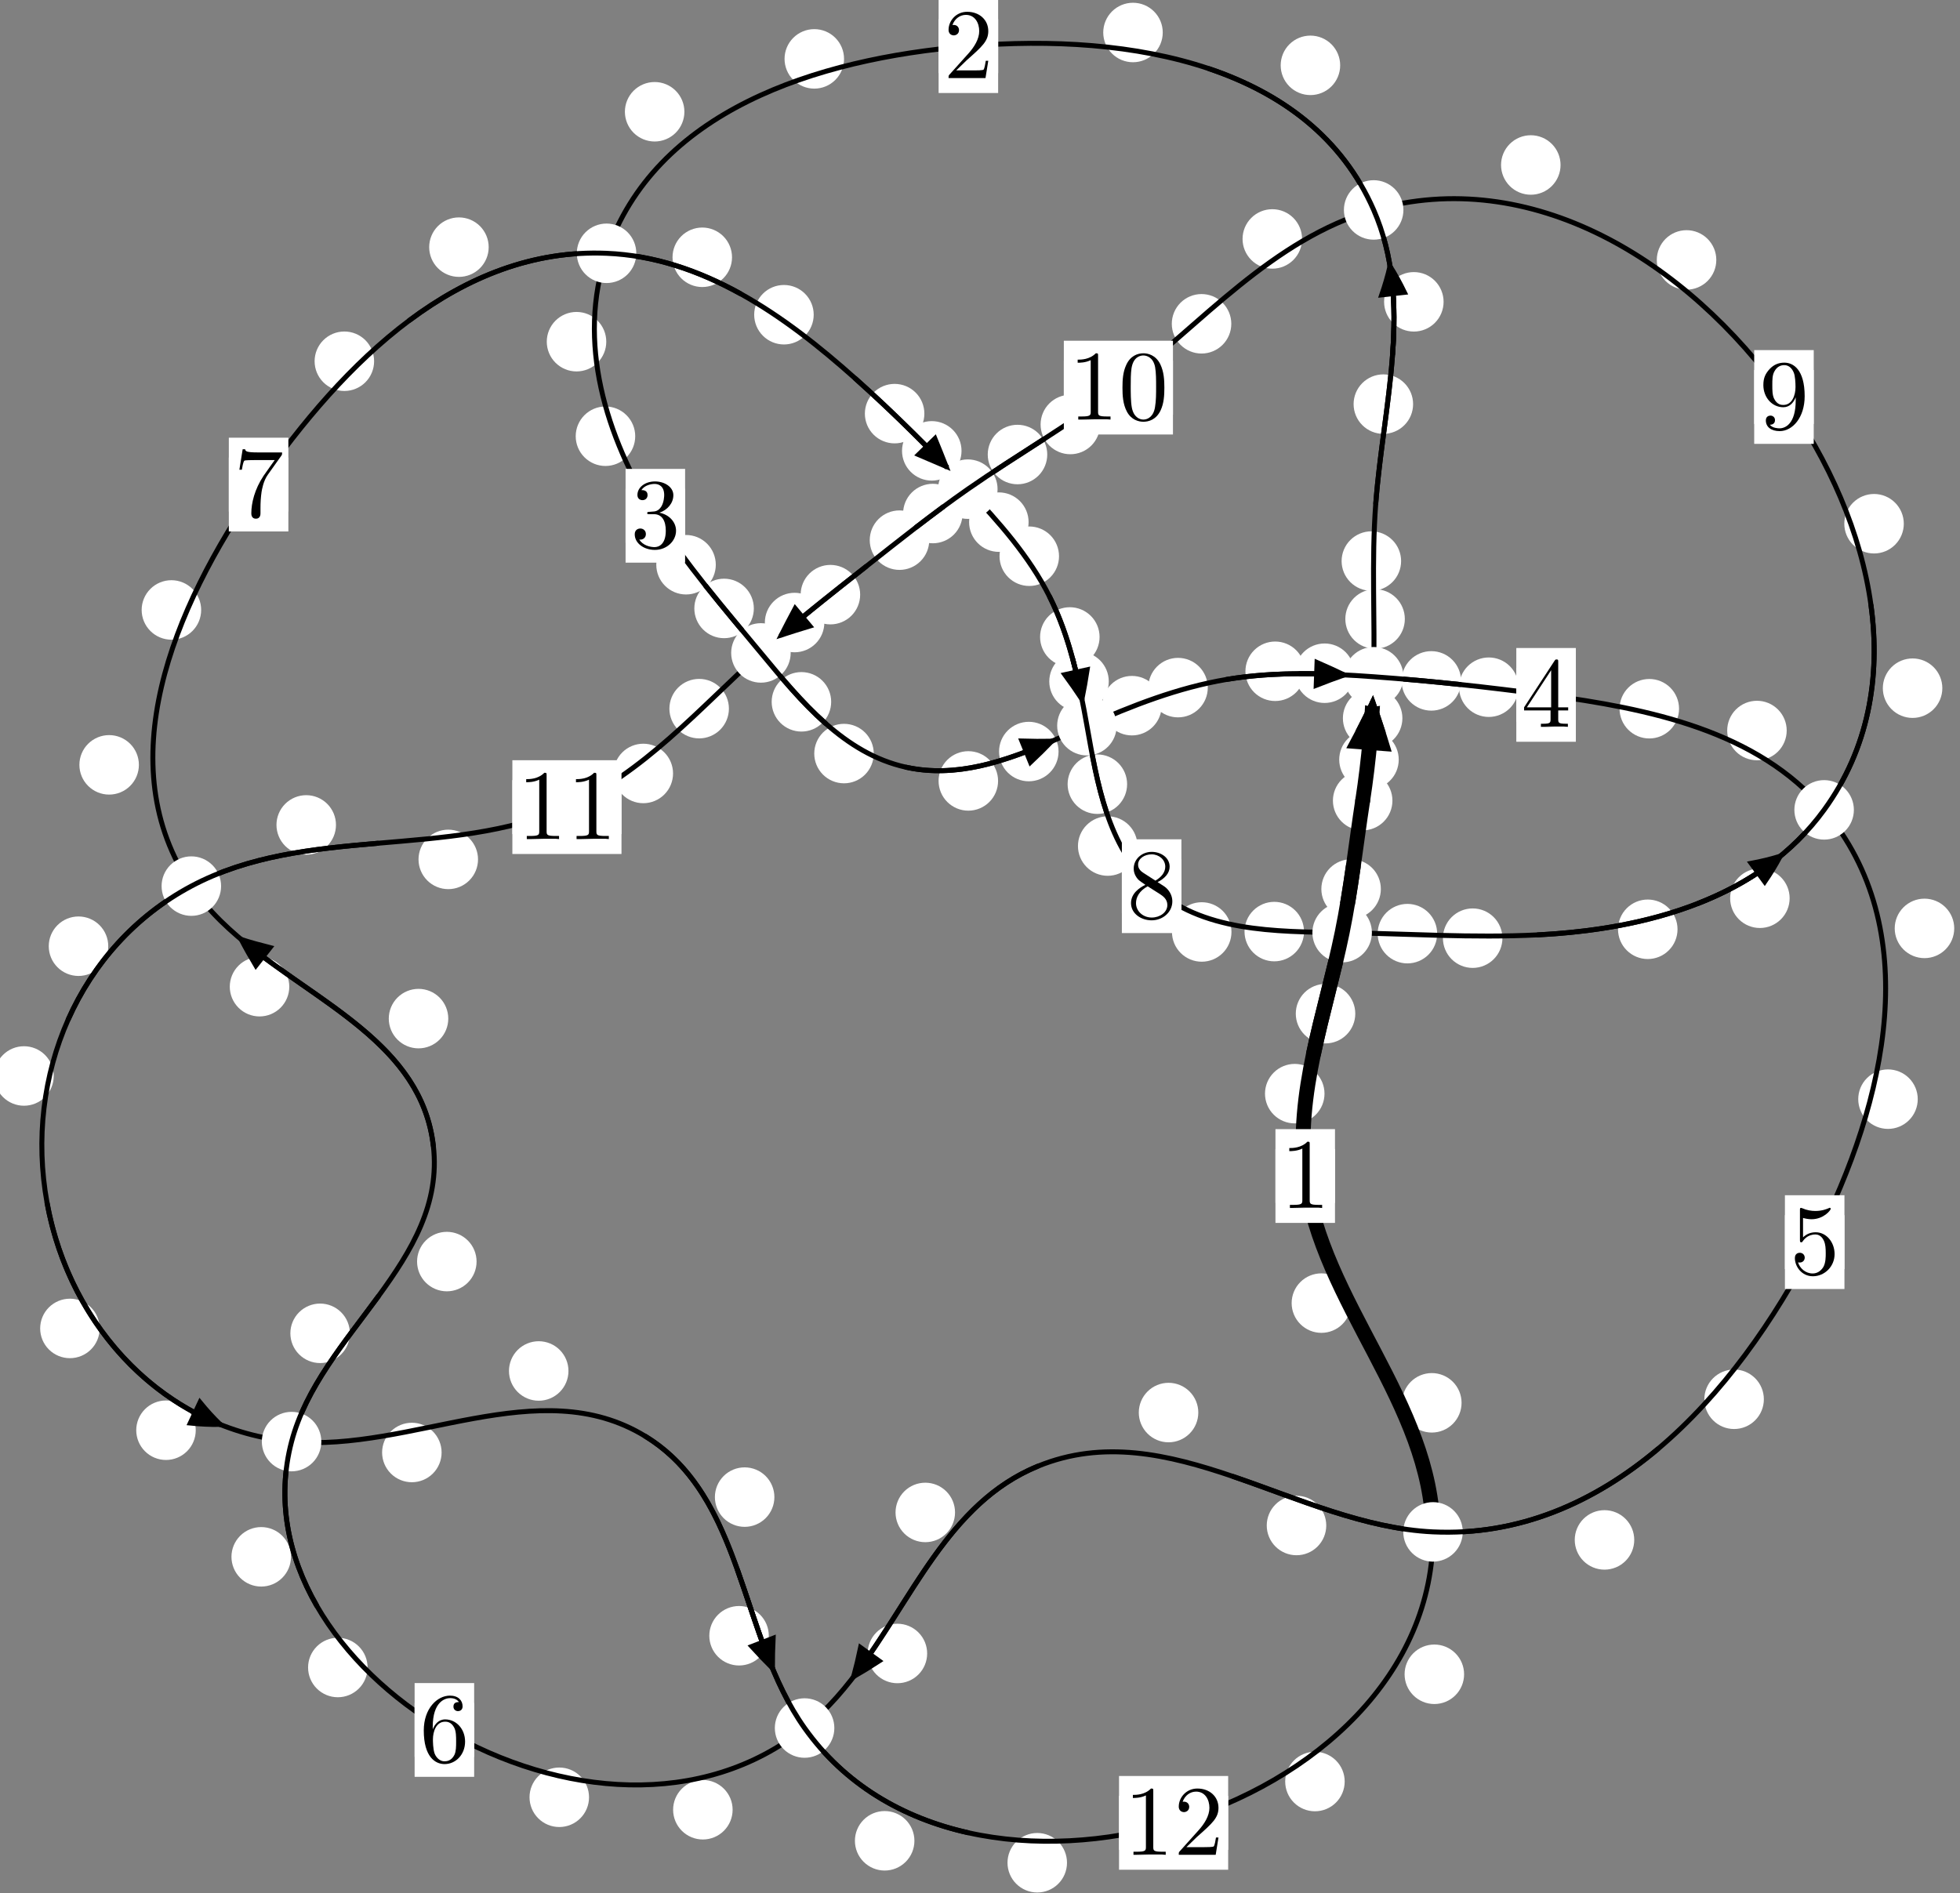 <?xml version="1.0"?>
<!-- Created by MetaPost 1.999 on 2021.07.05:2353 -->
<svg version="1.1" xmlns="http://www.w3.org/2000/svg" xmlns:xlink="http://www.w3.org/1999/xlink" width="196.904" height="190.233" viewBox="0 0 196.904 190.233">
<rect x="0" y="0" width="196.904" height="190.233" fill="#808080" stroke="none"/>
<!-- Original BoundingBox: -138.580048 -122.157593 58.323502 68.075439 -->
  <defs>
    <g transform="scale(0.01,0.01)" id="GLYPHcmr10_48">
      <path style="fill-rule: evenodd;" d="M460 -320C460 -400,455 -480,420 -554C374 -650,292 -666,250 -666C190 -666,117 -640,76 -547C44 -478,39 -400,39 -320C39 -245,43 -155,84 -79C127 2,200 22,249 22C303 22,379 1,423 -94C455 -163,460 -241,460 -320M249 -0C210 -0,151 -25,133 -121C122 -181,122 -273,122 -332C122 -396,122 -462,130 -516C149 -635,224 -644,249 -644C282 -644,348 -626,367 -527C377 -471,377 -395,377 -332C377 -257,377 -189,366 -125C351 -30,294 -0,249 -0"></path>
    </g>
    <g transform="scale(0.01,0.01)" id="GLYPHcmr10_49">
      <path style="fill-rule: evenodd;" d="M294 -640C294 -664,294 -666,271 -666C209 -602,121 -602,89 -602L89 -571C109 -571,168 -571,220 -597L220 -79C220 -43,217 -31,127 -31L95 -31L95 -0L257 -0L130 -3L217 -3L257 -3L297 -3L384 -3L419 -0L419 -31L387 -31C297 -31,294 -42,294 -79"></path>
    </g>
    <g transform="scale(0.01,0.01)" id="GLYPHcmr10_50">
      <path style="fill-rule: evenodd;" d="M127 -77L233 -180C389 -318,449 -372,449 -472C449 -586,359 -666,237 -666C124 -666,50 -574,50 -485C50 -429,100 -429,103 -429C120 -429,155 -441,155 -482C155 -508,137 -534,102 -534C94 -534,92 -534,89 -533C112 -598,166 -635,224 -635C315 -635,358 -554,358 -472C358 -392,308 -313,253 -251L61 -37C50 -26,50 -24,50 -0L421 -0L449 -174L424 -174C419 -144,412 -100,402 -85C395 -77,329 -77,307 -77"></path>
    </g>
    <g transform="scale(0.01,0.01)" id="GLYPHcmr10_51">
      <path style="fill-rule: evenodd;" d="M290 -352C372 -379,430 -449,430 -528C430 -610,342 -666,246 -666C145 -666,69 -606,69 -530C69 -497,91 -478,120 -478C151 -478,171 -500,171 -529C171 -579,124 -579,109 -579C140 -628,206 -641,242 -641C283 -641,338 -619,338 -529C338 -517,336 -459,310 -415C280 -367,246 -364,221 -363C213 -362,189 -360,182 -360C174 -359,167 -358,167 -348C167 -337,174 -337,191 -337L235 -337C317 -337,354 -269,354 -171C354 -35,285 -6,241 -6C198 -6,123 -23,88 -82C123 -77,154 -99,154 -137C154 -173,127 -193,98 -193C74 -193,42 -179,42 -135C42 -44,135 22,244 22C366 22,457 -69,457 -171C457 -253,394 -331,290 -352"></path>
    </g>
    <g transform="scale(0.01,0.01)" id="GLYPHcmr10_52">
      <path style="fill-rule: evenodd;" d="M294 -165L294 -78C294 -42,292 -31,218 -31L197 -31L197 -0L332 -0L238 -3L290 -3L332 -3L374 -3L427 -3L468 -0L468 -31L447 -31C373 -31,371 -42,371 -78L371 -165L471 -165L471 -196L371 -196L371 -651C371 -671,371 -677,355 -677C346 -677,343 -677,335 -665L28 -196L28 -165M300 -196L56 -196L300 -569"></path>
    </g>
    <g transform="scale(0.01,0.01)" id="GLYPHcmr10_53">
      <path style="fill-rule: evenodd;" d="M449 -201C449 -320,367 -420,259 -420C211 -420,168 -404,132 -369L132 -564C152 -558,185 -551,217 -551C340 -551,410 -642,410 -655C410 -661,407 -666,400 -666C399 -666,397 -666,392 -663C372 -654,323 -634,256 -634C216 -634,170 -641,123 -662C115 -665,113 -665,111 -665C101 -665,101 -657,101 -641L101 -345C101 -327,101 -319,115 -319C122 -319,124 -322,128 -328C139 -344,176 -398,257 -398C309 -398,334 -352,342 -334C358 -297,360 -258,360 -208C360 -173,360 -113,336 -71C312 -32,275 -6,229 -6C156 -6,99 -59,82 -118C85 -117,88 -116,99 -116C132 -116,149 -141,149 -165C149 -189,132 -214,99 -214C85 -214,50 -207,50 -161C50 -75,119 22,231 22C347 22,449 -74,449 -201"></path>
    </g>
    <g transform="scale(0.01,0.01)" id="GLYPHcmr10_54">
      <path style="fill-rule: evenodd;" d="M132 -328L132 -352C132 -605,256 -641,307 -641C331 -641,373 -635,395 -601C380 -601,340 -601,340 -556C340 -525,364 -510,386 -510C402 -510,432 -519,432 -558C432 -618,388 -666,305 -666C177 -666,42 -537,42 -316C42 -49,158 22,251 22C362 22,457 -72,457 -204C457 -331,368 -427,257 -427C189 -427,152 -376,132 -328M251 -6C188 -6,158 -66,152 -81C134 -128,134 -208,134 -226C134 -304,166 -404,256 -404C272 -404,318 -404,349 -342C367 -305,367 -254,367 -205C367 -157,367 -107,350 -71C320 -11,274 -6,251 -6"></path>
    </g>
    <g transform="scale(0.01,0.01)" id="GLYPHcmr10_55">
      <path style="fill-rule: evenodd;" d="M476 -609C485 -621,485 -623,485 -644L242 -644C120 -644,118 -657,114 -676L89 -676L56 -470L81 -470C84 -486,93 -549,106 -561C113 -567,191 -567,204 -567L411 -567C400 -551,321 -442,299 -409C209 -274,176 -135,176 -33C176 -23,176 22,222 22C268 22,268 -23,268 -33L268 -84C268 -139,271 -194,279 -248C283 -271,297 -357,341 -419"></path>
    </g>
    <g transform="scale(0.01,0.01)" id="GLYPHcmr10_56">
      <path style="fill-rule: evenodd;" d="M163 -457C117 -487,113 -521,113 -538C113 -599,178 -641,249 -641C322 -641,386 -589,386 -517C386 -460,347 -412,287 -377M309 -362C381 -399,430 -451,430 -517C430 -609,341 -666,250 -666C150 -666,69 -592,69 -499C69 -481,71 -436,113 -389C124 -377,161 -352,186 -335C128 -306,42 -250,42 -151C42 -45,144 22,249 22C362 22,457 -61,457 -168C457 -204,446 -249,408 -291C389 -312,373 -322,309 -362M209 -320L332 -242C360 -223,407 -193,407 -132C407 -58,332 -6,250 -6C164 -6,92 -68,92 -151C92 -209,124 -273,209 -320"></path>
    </g>
    <g transform="scale(0.01,0.01)" id="GLYPHcmr10_57">
      <path style="fill-rule: evenodd;" d="M367 -318L367 -286C367 -52,263 -6,205 -6C188 -6,134 -8,107 -42C151 -42,159 -71,159 -88C159 -119,135 -134,113 -134C97 -134,67 -125,67 -86C67 -19,121 22,206 22C335 22,457 -114,457 -329C457 -598,342 -666,253 -666C198 -666,149 -648,106 -603C65 -558,42 -516,42 -441C42 -316,130 -218,242 -218C303 -218,344 -260,367 -318M243 -241C227 -241,181 -241,150 -304C132 -341,132 -391,132 -440C132 -494,132 -541,153 -578C180 -628,218 -641,253 -641C299 -641,332 -607,349 -562C361 -530,365 -467,365 -421C365 -338,331 -241,243 -241"></path>
    </g>
  </defs>
  <path d="M140.518 76.326C140.518 75.533,140.203 74.773,139.642 74.213C139.082 73.652,138.321 73.337,137.529 73.337C136.736 73.337,135.976 73.652,135.415 74.213C134.855 74.773,134.54 75.533,134.54 76.326C134.54 77.119,134.855 77.879,135.415 78.439C135.976 79,136.736 79.315,137.529 79.315C138.321 79.315,139.082 79,139.642 78.439C140.203 77.879,140.518 77.119,140.518 76.326Z" style="fill: rgb(100%,100%,100%);stroke: none;"></path>
  <path d="M139.885 80.447C139.885 79.654,139.57 78.894,139.009 78.334C138.449 77.773,137.689 77.458,136.896 77.458C136.103 77.458,135.343 77.773,134.783 78.334C134.222 78.894,133.907 79.654,133.907 80.447C133.907 81.24,134.222 82,134.783 82.56C135.343 83.121,136.103 83.436,136.896 83.436C137.689 83.436,138.449 83.121,139.009 82.56C139.57 82,139.885 81.24,139.885 80.447Z" style="fill: rgb(100%,100%,100%);stroke: none;"></path>
  <path d="M141.131 62.194C141.131 61.401,140.817 60.641,140.256 60.08C139.696 59.52,138.935 59.205,138.143 59.205C137.35 59.205,136.59 59.52,136.029 60.08C135.469 60.641,135.154 61.401,135.154 62.194C135.154 62.986,135.469 63.747,136.029 64.307C136.59 64.868,137.35 65.183,138.143 65.183C138.935 65.183,139.696 64.868,140.256 64.307C140.817 63.747,141.131 62.986,141.131 62.194Z" style="fill: rgb(100%,100%,100%);stroke: none;"></path>
  <path d="M140.886 72.168C140.886 71.376,140.571 70.615,140.011 70.055C139.45 69.495,138.69 69.18,137.898 69.18C137.105 69.18,136.345 69.495,135.784 70.055C135.224 70.615,134.909 71.376,134.909 72.168C134.909 72.961,135.224 73.721,135.784 74.282C136.345 74.842,137.105 75.157,137.898 75.157C138.69 75.157,139.45 74.842,140.011 74.282C140.571 73.721,140.886 72.961,140.886 72.168Z" style="fill: rgb(100%,100%,100%);stroke: none;"></path>
  <path d="M141.962 40.606C141.962 39.813,141.647 39.053,141.087 38.493C140.526 37.932,139.766 37.617,138.973 37.617C138.181 37.617,137.42 37.932,136.86 38.493C136.299 39.053,135.984 39.813,135.984 40.606C135.984 41.399,136.299 42.159,136.86 42.719C137.42 43.28,138.181 43.595,138.973 43.595C139.766 43.595,140.526 43.28,141.087 42.719C141.647 42.159,141.962 41.399,141.962 40.606Z" style="fill: rgb(100%,100%,100%);stroke: none;"></path>
  <path d="M140.757 56.377C140.757 55.584,140.442 54.824,139.882 54.264C139.321 53.703,138.561 53.388,137.769 53.388C136.976 53.388,136.216 53.703,135.655 54.264C135.095 54.824,134.78 55.584,134.78 56.377C134.78 57.17,135.095 57.93,135.655 58.49C136.216 59.051,136.976 59.366,137.769 59.366C138.561 59.366,139.321 59.051,139.882 58.49C140.442 57.93,140.757 57.17,140.757 56.377Z" style="fill: rgb(100%,100%,100%);stroke: none;"></path>
  <path d="M134.636 6.565C134.636 5.773,134.321 5.012,133.761 4.452C133.2 3.892,132.44 3.577,131.648 3.577C130.855 3.577,130.095 3.892,129.534 4.452C128.974 5.012,128.659 5.773,128.659 6.565C128.659 7.358,128.974 8.118,129.534 8.679C130.095 9.239,130.855 9.554,131.648 9.554C132.44 9.554,133.2 9.239,133.761 8.679C134.321 8.118,134.636 7.358,134.636 6.565Z" style="fill: rgb(100%,100%,100%);stroke: none;"></path>
  <path d="M145.025 30.327C145.025 29.535,144.71 28.775,144.15 28.214C143.59 27.654,142.829 27.339,142.037 27.339C141.244 27.339,140.484 27.654,139.923 28.214C139.363 28.775,139.048 29.535,139.048 30.327C139.048 31.12,139.363 31.88,139.923 32.441C140.484 33.001,141.244 33.316,142.037 33.316C142.829 33.316,143.59 33.001,144.15 32.441C144.71 31.88,145.025 31.12,145.025 30.327Z" style="fill: rgb(100%,100%,100%);stroke: none;"></path>
  <path d="M84.794 5.916C84.794 5.123,84.479 4.363,83.919 3.803C83.358 3.242,82.598 2.927,81.806 2.927C81.013 2.927,80.253 3.242,79.692 3.803C79.132 4.363,78.817 5.123,78.817 5.916C78.817 6.709,79.132 7.469,79.692 8.029C80.253 8.59,81.013 8.905,81.806 8.905C82.598 8.905,83.358 8.59,83.919 8.029C84.479 7.469,84.794 6.709,84.794 5.916Z" style="fill: rgb(100%,100%,100%);stroke: none;"></path>
  <path d="M116.811 3.266C116.811 2.473,116.496 1.713,115.935 1.152C115.375 0.592,114.615 0.277,113.822 0.277C113.029 0.277,112.269 0.592,111.709 1.152C111.148 1.713,110.833 2.473,110.833 3.266C110.833 4.058,111.148 4.818,111.709 5.379C112.269 5.939,113.029 6.254,113.822 6.254C114.615 6.254,115.375 5.939,115.935 5.379C116.496 4.818,116.811 4.058,116.811 3.266Z" style="fill: rgb(100%,100%,100%);stroke: none;"></path>
  <path d="M60.907 34.333C60.907 33.54,60.592 32.78,60.032 32.22C59.471 31.659,58.711 31.344,57.919 31.344C57.126 31.344,56.366 31.659,55.805 32.22C55.245 32.78,54.93 33.54,54.93 34.333C54.93 35.126,55.245 35.886,55.805 36.446C56.366 37.007,57.126 37.322,57.919 37.322C58.711 37.322,59.471 37.007,60.032 36.446C60.592 35.886,60.907 35.126,60.907 34.333Z" style="fill: rgb(100%,100%,100%);stroke: none;"></path>
  <path d="M68.755 11.229C68.755 10.437,68.44 9.676,67.88 9.116C67.319 8.556,66.559 8.241,65.767 8.241C64.974 8.241,64.214 8.556,63.653 9.116C63.093 9.676,62.778 10.437,62.778 11.229C62.778 12.022,63.093 12.782,63.653 13.343C64.214 13.903,64.974 14.218,65.767 14.218C66.559 14.218,67.319 13.903,67.88 13.343C68.44 12.782,68.755 12.022,68.755 11.229Z" style="fill: rgb(100%,100%,100%);stroke: none;"></path>
  <path d="M71.909 56.744C71.909 55.951,71.594 55.191,71.033 54.63C70.473 54.07,69.713 53.755,68.92 53.755C68.127 53.755,67.367 54.07,66.807 54.63C66.246 55.191,65.931 55.951,65.931 56.744C65.931 57.536,66.246 58.297,66.807 58.857C67.367 59.418,68.127 59.733,68.92 59.733C69.713 59.733,70.473 59.418,71.033 58.857C71.594 58.297,71.909 57.536,71.909 56.744Z" style="fill: rgb(100%,100%,100%);stroke: none;"></path>
  <path d="M63.815 43.832C63.815 43.039,63.5 42.279,62.939 41.719C62.379 41.158,61.619 40.843,60.826 40.843C60.033 40.843,59.273 41.158,58.713 41.719C58.152 42.279,57.837 43.039,57.837 43.832C57.837 44.625,58.152 45.385,58.713 45.945C59.273 46.506,60.033 46.821,60.826 46.821C61.619 46.821,62.379 46.506,62.939 45.945C63.5 45.385,63.815 44.625,63.815 43.832Z" style="fill: rgb(100%,100%,100%);stroke: none;"></path>
  <path d="M83.501 70.519C83.501 69.727,83.186 68.966,82.625 68.406C82.065 67.845,81.305 67.531,80.512 67.531C79.719 67.531,78.959 67.845,78.398 68.406C77.838 68.966,77.523 69.727,77.523 70.519C77.523 71.312,77.838 72.072,78.398 72.633C78.959 73.193,79.719 73.508,80.512 73.508C81.305 73.508,82.065 73.193,82.625 72.633C83.186 72.072,83.501 71.312,83.501 70.519Z" style="fill: rgb(100%,100%,100%);stroke: none;"></path>
  <path d="M75.731 61.136C75.731 60.343,75.416 59.583,74.856 59.023C74.295 58.462,73.535 58.147,72.742 58.147C71.95 58.147,71.189 58.462,70.629 59.023C70.069 59.583,69.754 60.343,69.754 61.136C69.754 61.929,70.069 62.689,70.629 63.249C71.189 63.81,71.95 64.125,72.742 64.125C73.535 64.125,74.295 63.81,74.856 63.249C75.416 62.689,75.731 61.929,75.731 61.136Z" style="fill: rgb(100%,100%,100%);stroke: none;"></path>
  <path d="M100.268 78.467C100.268 77.675,99.953 76.915,99.393 76.354C98.832 75.794,98.072 75.479,97.279 75.479C96.487 75.479,95.727 75.794,95.166 76.354C94.606 76.915,94.291 77.675,94.291 78.467C94.291 79.26,94.606 80.02,95.166 80.581C95.727 81.141,96.487 81.456,97.279 81.456C98.072 81.456,98.832 81.141,99.393 80.581C99.953 80.02,100.268 79.26,100.268 78.467Z" style="fill: rgb(100%,100%,100%);stroke: none;"></path>
  <path d="M87.778 75.718C87.778 74.926,87.463 74.166,86.903 73.605C86.342 73.045,85.582 72.73,84.789 72.73C83.997 72.73,83.236 73.045,82.676 73.605C82.116 74.166,81.801 74.926,81.801 75.718C81.801 76.511,82.116 77.271,82.676 77.832C83.236 78.392,83.997 78.707,84.789 78.707C85.582 78.707,86.342 78.392,86.903 77.832C87.463 77.271,87.778 76.511,87.778 75.718Z" style="fill: rgb(100%,100%,100%);stroke: none;"></path>
  <path d="M116.703 70.906C116.703 70.114,116.388 69.353,115.827 68.793C115.267 68.232,114.507 67.917,113.714 67.917C112.921 67.917,112.161 68.232,111.601 68.793C111.04 69.353,110.725 70.114,110.725 70.906C110.725 71.699,111.04 72.459,111.601 73.02C112.161 73.58,112.921 73.895,113.714 73.895C114.507 73.895,115.267 73.58,115.827 73.02C116.388 72.459,116.703 71.699,116.703 70.906Z" style="fill: rgb(100%,100%,100%);stroke: none;"></path>
  <path d="M106.343 75.516C106.343 74.723,106.028 73.963,105.468 73.403C104.907 72.842,104.147 72.527,103.355 72.527C102.562 72.527,101.802 72.842,101.241 73.403C100.681 73.963,100.366 74.723,100.366 75.516C100.366 76.309,100.681 77.069,101.241 77.629C101.802 78.19,102.562 78.505,103.355 78.505C104.147 78.505,104.907 78.19,105.468 77.629C106.028 77.069,106.343 76.309,106.343 75.516Z" style="fill: rgb(100%,100%,100%);stroke: none;"></path>
  <path d="M131.094 67.45C131.094 66.657,130.779 65.897,130.219 65.336C129.658 64.776,128.898 64.461,128.106 64.461C127.313 64.461,126.553 64.776,125.992 65.336C125.432 65.897,125.117 66.657,125.117 67.45C125.117 68.242,125.432 69.002,125.992 69.563C126.553 70.123,127.313 70.438,128.106 70.438C128.898 70.438,129.658 70.123,130.219 69.563C130.779 69.002,131.094 68.242,131.094 67.45Z" style="fill: rgb(100%,100%,100%);stroke: none;"></path>
  <path d="M121.336 69.092C121.336 68.299,121.022 67.539,120.461 66.979C119.901 66.418,119.14 66.103,118.348 66.103C117.555 66.103,116.795 66.418,116.234 66.979C115.674 67.539,115.359 68.299,115.359 69.092C115.359 69.885,115.674 70.645,116.234 71.205C116.795 71.766,117.555 72.081,118.348 72.081C119.14 72.081,119.901 71.766,120.461 71.205C121.022 70.645,121.336 69.885,121.336 69.092Z" style="fill: rgb(100%,100%,100%);stroke: none;"></path>
  <path d="M146.781 68.417C146.781 67.624,146.466 66.864,145.905 66.303C145.345 65.743,144.585 65.428,143.792 65.428C142.999 65.428,142.239 65.743,141.679 66.303C141.118 66.864,140.803 67.624,140.803 68.417C140.803 69.209,141.118 69.97,141.679 70.53C142.239 71.091,142.999 71.405,143.792 71.405C144.585 71.405,145.345 71.091,145.905 70.53C146.466 69.97,146.781 69.209,146.781 68.417Z" style="fill: rgb(100%,100%,100%);stroke: none;"></path>
  <path d="M136.06 67.645C136.06 66.853,135.745 66.093,135.185 65.532C134.624 64.972,133.864 64.657,133.072 64.657C132.279 64.657,131.519 64.972,130.958 65.532C130.398 66.093,130.083 66.853,130.083 67.645C130.083 68.438,130.398 69.198,130.958 69.759C131.519 70.319,132.279 70.634,133.072 70.634C133.864 70.634,134.624 70.319,135.185 69.759C135.745 69.198,136.06 68.438,136.06 67.645Z" style="fill: rgb(100%,100%,100%);stroke: none;"></path>
  <path d="M168.679 71.212C168.679 70.42,168.364 69.66,167.804 69.099C167.243 68.539,166.483 68.224,165.69 68.224C164.898 68.224,164.138 68.539,163.577 69.099C163.017 69.66,162.702 70.42,162.702 71.212C162.702 72.005,163.017 72.765,163.577 73.326C164.138 73.886,164.898 74.201,165.69 74.201C166.483 74.201,167.243 73.886,167.804 73.326C168.364 72.765,168.679 72.005,168.679 71.212Z" style="fill: rgb(100%,100%,100%);stroke: none;"></path>
  <path d="M152.555 69.05C152.555 68.258,152.24 67.498,151.679 66.937C151.119 66.377,150.359 66.062,149.566 66.062C148.773 66.062,148.013 66.377,147.453 66.937C146.892 67.498,146.577 68.258,146.577 69.05C146.577 69.843,146.892 70.603,147.453 71.164C148.013 71.724,148.773 72.039,149.566 72.039C150.359 72.039,151.119 71.724,151.679 71.164C152.24 70.603,152.555 69.843,152.555 69.05Z" style="fill: rgb(100%,100%,100%);stroke: none;"></path>
  <path d="M196.324 93.285C196.324 92.493,196.009 91.733,195.448 91.172C194.888 90.612,194.127 90.297,193.335 90.297C192.542 90.297,191.782 90.612,191.221 91.172C190.661 91.733,190.346 92.493,190.346 93.285C190.346 94.078,190.661 94.838,191.221 95.399C191.782 95.959,192.542 96.274,193.335 96.274C194.127 96.274,194.888 95.959,195.448 95.399C196.009 94.838,196.324 94.078,196.324 93.285Z" style="fill: rgb(100%,100%,100%);stroke: none;"></path>
  <path d="M179.494 73.403C179.494 72.61,179.179 71.85,178.619 71.29C178.058 70.729,177.298 70.414,176.506 70.414C175.713 70.414,174.953 70.729,174.392 71.29C173.832 71.85,173.517 72.61,173.517 73.403C173.517 74.196,173.832 74.956,174.392 75.516C174.953 76.077,175.713 76.392,176.506 76.392C177.298 76.392,178.058 76.077,178.619 75.516C179.179 74.956,179.494 74.196,179.494 73.403Z" style="fill: rgb(100%,100%,100%);stroke: none;"></path>
  <path d="M177.199 140.599C177.199 139.806,176.884 139.046,176.324 138.486C175.763 137.925,175.003 137.61,174.21 137.61C173.417 137.61,172.657 137.925,172.097 138.486C171.536 139.046,171.221 139.806,171.221 140.599C171.221 141.392,171.536 142.152,172.097 142.712C172.657 143.273,173.417 143.588,174.21 143.588C175.003 143.588,175.763 143.273,176.324 142.712C176.884 142.152,177.199 141.392,177.199 140.599Z" style="fill: rgb(100%,100%,100%);stroke: none;"></path>
  <path d="M192.659 110.443C192.659 109.651,192.344 108.891,191.783 108.33C191.223 107.77,190.463 107.455,189.67 107.455C188.877 107.455,188.117 107.77,187.557 108.33C186.996 108.891,186.681 109.651,186.681 110.443C186.681 111.236,186.996 111.996,187.557 112.557C188.117 113.117,188.877 113.432,189.67 113.432C190.463 113.432,191.223 113.117,191.783 112.557C192.344 111.996,192.659 111.236,192.659 110.443Z" style="fill: rgb(100%,100%,100%);stroke: none;"></path>
  <path d="M133.237 153.282C133.237 152.49,132.922 151.729,132.361 151.169C131.801 150.608,131.041 150.293,130.248 150.293C129.455 150.293,128.695 150.608,128.135 151.169C127.574 151.729,127.259 152.49,127.259 153.282C127.259 154.075,127.574 154.835,128.135 155.396C128.695 155.956,129.455 156.271,130.248 156.271C131.041 156.271,131.801 155.956,132.361 155.396C132.922 154.835,133.237 154.075,133.237 153.282Z" style="fill: rgb(100%,100%,100%);stroke: none;"></path>
  <path d="M164.178 154.731C164.178 153.938,163.863 153.178,163.303 152.617C162.742 152.057,161.982 151.742,161.189 151.742C160.397 151.742,159.636 152.057,159.076 152.617C158.516 153.178,158.201 153.938,158.201 154.731C158.201 155.523,158.516 156.284,159.076 156.844C159.636 157.405,160.397 157.719,161.189 157.719C161.982 157.719,162.742 157.405,163.303 156.844C163.863 156.284,164.178 155.523,164.178 154.731Z" style="fill: rgb(100%,100%,100%);stroke: none;"></path>
  <path d="M95.944 151.971C95.944 151.178,95.63 150.418,95.069 149.857C94.509 149.297,93.748 148.982,92.956 148.982C92.163 148.982,91.403 149.297,90.842 149.857C90.282 150.418,89.967 151.178,89.967 151.971C89.967 152.763,90.282 153.523,90.842 154.084C91.403 154.644,92.163 154.959,92.956 154.959C93.748 154.959,94.509 154.644,95.069 154.084C95.63 153.523,95.944 152.763,95.944 151.971Z" style="fill: rgb(100%,100%,100%);stroke: none;"></path>
  <path d="M120.383 141.934C120.383 141.142,120.068 140.381,119.507 139.821C118.947 139.26,118.187 138.945,117.394 138.945C116.601 138.945,115.841 139.26,115.281 139.821C114.72 140.381,114.405 141.142,114.405 141.934C114.405 142.727,114.72 143.487,115.281 144.048C115.841 144.608,116.601 144.923,117.394 144.923C118.187 144.923,118.947 144.608,119.507 144.048C120.068 143.487,120.383 142.727,120.383 141.934Z" style="fill: rgb(100%,100%,100%);stroke: none;"></path>
  <path d="M73.6 181.844C73.6 181.051,73.285 180.291,72.724 179.731C72.164 179.17,71.403 178.855,70.611 178.855C69.818 178.855,69.058 179.17,68.497 179.731C67.937 180.291,67.622 181.051,67.622 181.844C67.622 182.637,67.937 183.397,68.497 183.957C69.058 184.518,69.818 184.833,70.611 184.833C71.403 184.833,72.164 184.518,72.724 183.957C73.285 183.397,73.6 182.637,73.6 181.844Z" style="fill: rgb(100%,100%,100%);stroke: none;"></path>
  <path d="M93.143 166.142C93.143 165.349,92.828 164.589,92.267 164.028C91.707 163.468,90.947 163.153,90.154 163.153C89.361 163.153,88.601 163.468,88.041 164.028C87.48 164.589,87.165 165.349,87.165 166.142C87.165 166.934,87.48 167.695,88.041 168.255C88.601 168.815,89.361 169.13,90.154 169.13C90.947 169.13,91.707 168.815,92.267 168.255C92.828 167.695,93.143 166.934,93.143 166.142Z" style="fill: rgb(100%,100%,100%);stroke: none;"></path>
  <path d="M36.928 167.551C36.928 166.759,36.613 165.998,36.052 165.438C35.492 164.877,34.732 164.563,33.939 164.563C33.146 164.563,32.386 164.877,31.826 165.438C31.265 165.998,30.95 166.759,30.95 167.551C30.95 168.344,31.265 169.104,31.826 169.665C32.386 170.225,33.146 170.54,33.939 170.54C34.732 170.54,35.492 170.225,36.052 169.665C36.613 169.104,36.928 168.344,36.928 167.551Z" style="fill: rgb(100%,100%,100%);stroke: none;"></path>
  <path d="M59.175 180.591C59.175 179.798,58.86 179.038,58.299 178.478C57.739 177.917,56.979 177.602,56.186 177.602C55.393 177.602,54.633 177.917,54.073 178.478C53.512 179.038,53.197 179.798,53.197 180.591C53.197 181.384,53.512 182.144,54.073 182.704C54.633 183.265,55.393 183.58,56.186 183.58C56.979 183.58,57.739 183.265,58.299 182.704C58.86 182.144,59.175 181.384,59.175 180.591Z" style="fill: rgb(100%,100%,100%);stroke: none;"></path>
  <path d="M35.148 133.972C35.148 133.179,34.833 132.419,34.272 131.859C33.712 131.298,32.952 130.983,32.159 130.983C31.366 130.983,30.606 131.298,30.046 131.859C29.485 132.419,29.17 133.179,29.17 133.972C29.17 134.765,29.485 135.525,30.046 136.085C30.606 136.646,31.366 136.961,32.159 136.961C32.952 136.961,33.712 136.646,34.272 136.085C34.833 135.525,35.148 134.765,35.148 133.972Z" style="fill: rgb(100%,100%,100%);stroke: none;"></path>
  <path d="M29.231 156.429C29.231 155.637,28.916 154.876,28.355 154.316C27.795 153.756,27.035 153.441,26.242 153.441C25.449 153.441,24.689 153.756,24.129 154.316C23.568 154.876,23.253 155.637,23.253 156.429C23.253 157.222,23.568 157.982,24.129 158.543C24.689 159.103,25.449 159.418,26.242 159.418C27.035 159.418,27.795 159.103,28.355 158.543C28.916 157.982,29.231 157.222,29.231 156.429Z" style="fill: rgb(100%,100%,100%);stroke: none;"></path>
  <path d="M45.034 102.35C45.034 101.557,44.719 100.797,44.159 100.237C43.598 99.676,42.838 99.361,42.046 99.361C41.253 99.361,40.493 99.676,39.932 100.237C39.372 100.797,39.057 101.557,39.057 102.35C39.057 103.143,39.372 103.903,39.932 104.463C40.493 105.024,41.253 105.339,42.046 105.339C42.838 105.339,43.598 105.024,44.159 104.463C44.719 103.903,45.034 103.143,45.034 102.35Z" style="fill: rgb(100%,100%,100%);stroke: none;"></path>
  <path d="M47.877 126.763C47.877 125.971,47.562 125.21,47.002 124.65C46.441 124.089,45.681 123.775,44.888 123.775C44.096 123.775,43.335 124.089,42.775 124.65C42.214 125.21,41.9 125.971,41.9 126.763C41.9 127.556,42.214 128.316,42.775 128.877C43.335 129.437,44.096 129.752,44.888 129.752C45.681 129.752,46.441 129.437,47.002 128.877C47.562 128.316,47.877 127.556,47.877 126.763Z" style="fill: rgb(100%,100%,100%);stroke: none;"></path>
  <path d="M13.953 76.852C13.953 76.059,13.638 75.299,13.078 74.739C12.517 74.178,11.757 73.863,10.964 73.863C10.172 73.863,9.411 74.178,8.851 74.739C8.29 75.299,7.976 76.059,7.976 76.852C7.976 77.645,8.29 78.405,8.851 78.965C9.411 79.526,10.172 79.841,10.964 79.841C11.757 79.841,12.517 79.526,13.078 78.965C13.638 78.405,13.953 77.645,13.953 76.852Z" style="fill: rgb(100%,100%,100%);stroke: none;"></path>
  <path d="M29.062 99.143C29.062 98.351,28.747 97.59,28.186 97.03C27.626 96.469,26.866 96.155,26.073 96.155C25.28 96.155,24.52 96.469,23.96 97.03C23.399 97.59,23.084 98.351,23.084 99.143C23.084 99.936,23.399 100.696,23.96 101.257C24.52 101.817,25.28 102.132,26.073 102.132C26.866 102.132,27.626 101.817,28.186 101.257C28.747 100.696,29.062 99.936,29.062 99.143Z" style="fill: rgb(100%,100%,100%);stroke: none;"></path>
  <path d="M37.583 36.297C37.583 35.505,37.268 34.745,36.708 34.184C36.147 33.624,35.387 33.309,34.594 33.309C33.802 33.309,33.042 33.624,32.481 34.184C31.921 34.745,31.606 35.505,31.606 36.297C31.606 37.09,31.921 37.85,32.481 38.411C33.042 38.971,33.802 39.286,34.594 39.286C35.387 39.286,36.147 38.971,36.708 38.411C37.268 37.85,37.583 37.09,37.583 36.297Z" style="fill: rgb(100%,100%,100%);stroke: none;"></path>
  <path d="M20.209 61.288C20.209 60.495,19.894 59.735,19.333 59.175C18.773 58.614,18.013 58.299,17.22 58.299C16.427 58.299,15.667 58.614,15.107 59.175C14.546 59.735,14.231 60.495,14.231 61.288C14.231 62.081,14.546 62.841,15.107 63.401C15.667 63.962,16.427 64.277,17.22 64.277C18.013 64.277,18.773 63.962,19.333 63.401C19.894 62.841,20.209 62.081,20.209 61.288Z" style="fill: rgb(100%,100%,100%);stroke: none;"></path>
  <path d="M73.54 25.852C73.54 25.059,73.225 24.299,72.665 23.739C72.105 23.178,71.344 22.863,70.552 22.863C69.759 22.863,68.999 23.178,68.438 23.739C67.878 24.299,67.563 25.059,67.563 25.852C67.563 26.645,67.878 27.405,68.438 27.965C68.999 28.526,69.759 28.841,70.552 28.841C71.344 28.841,72.105 28.526,72.665 27.965C73.225 27.405,73.54 26.645,73.54 25.852Z" style="fill: rgb(100%,100%,100%);stroke: none;"></path>
  <path d="M49.094 24.834C49.094 24.041,48.779 23.281,48.219 22.72C47.658 22.16,46.898 21.845,46.105 21.845C45.313 21.845,44.552 22.16,43.992 22.72C43.432 23.281,43.117 24.041,43.117 24.834C43.117 25.626,43.432 26.386,43.992 26.947C44.552 27.507,45.313 27.822,46.105 27.822C46.898 27.822,47.658 27.507,48.219 26.947C48.779 26.386,49.094 25.626,49.094 24.834Z" style="fill: rgb(100%,100%,100%);stroke: none;"></path>
  <path d="M92.863 41.561C92.863 40.769,92.548 40.009,91.988 39.448C91.427 38.888,90.667 38.573,89.874 38.573C89.082 38.573,88.321 38.888,87.761 39.448C87.201 40.009,86.886 40.769,86.886 41.561C86.886 42.354,87.201 43.114,87.761 43.675C88.321 44.235,89.082 44.55,89.874 44.55C90.667 44.55,91.427 44.235,91.988 43.675C92.548 43.114,92.863 42.354,92.863 41.561Z" style="fill: rgb(100%,100%,100%);stroke: none;"></path>
  <path d="M81.745 31.623C81.745 30.831,81.43 30.071,80.869 29.51C80.309 28.95,79.549 28.635,78.756 28.635C77.963 28.635,77.203 28.95,76.643 29.51C76.082 30.071,75.767 30.831,75.767 31.623C75.767 32.416,76.082 33.176,76.643 33.737C77.203 34.297,77.963 34.612,78.756 34.612C79.549 34.612,80.309 34.297,80.869 33.737C81.43 33.176,81.745 32.416,81.745 31.623Z" style="fill: rgb(100%,100%,100%);stroke: none;"></path>
  <path d="M103.334 52.464C103.334 51.671,103.019 50.911,102.459 50.351C101.898 49.79,101.138 49.475,100.345 49.475C99.553 49.475,98.793 49.79,98.232 50.351C97.672 50.911,97.357 51.671,97.357 52.464C97.357 53.257,97.672 54.017,98.232 54.577C98.793 55.138,99.553 55.453,100.345 55.453C101.138 55.453,101.898 55.138,102.459 54.577C103.019 54.017,103.334 53.257,103.334 52.464Z" style="fill: rgb(100%,100%,100%);stroke: none;"></path>
  <path d="M96.596 45.303C96.596 44.51,96.282 43.75,95.721 43.19C95.161 42.629,94.4 42.314,93.608 42.314C92.815 42.314,92.055 42.629,91.494 43.19C90.934 43.75,90.619 44.51,90.619 45.303C90.619 46.096,90.934 46.856,91.494 47.416C92.055 47.977,92.815 48.292,93.608 48.292C94.4 48.292,95.161 47.977,95.721 47.416C96.282 46.856,96.596 46.096,96.596 45.303Z" style="fill: rgb(100%,100%,100%);stroke: none;"></path>
  <path d="M110.465 64.003C110.465 63.21,110.15 62.45,109.59 61.89C109.029 61.329,108.269 61.014,107.477 61.014C106.684 61.014,105.924 61.329,105.363 61.89C104.803 62.45,104.488 63.21,104.488 64.003C104.488 64.796,104.803 65.556,105.363 66.116C105.924 66.677,106.684 66.992,107.477 66.992C108.269 66.992,109.029 66.677,109.59 66.116C110.15 65.556,110.465 64.796,110.465 64.003Z" style="fill: rgb(100%,100%,100%);stroke: none;"></path>
  <path d="M106.391 55.89C106.391 55.097,106.076 54.337,105.516 53.777C104.955 53.216,104.195 52.901,103.402 52.901C102.61 52.901,101.849 53.216,101.289 53.777C100.728 54.337,100.414 55.097,100.414 55.89C100.414 56.683,100.728 57.443,101.289 58.003C101.849 58.564,102.61 58.879,103.402 58.879C104.195 58.879,104.955 58.564,105.516 58.003C106.076 57.443,106.391 56.683,106.391 55.89Z" style="fill: rgb(100%,100%,100%);stroke: none;"></path>
  <path d="M113.231 78.796C113.231 78.003,112.916 77.243,112.356 76.682C111.795 76.122,111.035 75.807,110.243 75.807C109.45 75.807,108.69 76.122,108.129 76.682C107.569 77.243,107.254 78.003,107.254 78.796C107.254 79.588,107.569 80.348,108.129 80.909C108.69 81.469,109.45 81.784,110.243 81.784C111.035 81.784,111.795 81.469,112.356 80.909C112.916 80.348,113.231 79.588,113.231 78.796Z" style="fill: rgb(100%,100%,100%);stroke: none;"></path>
  <path d="M111.389 68.469C111.389 67.676,111.074 66.916,110.514 66.355C109.953 65.795,109.193 65.48,108.401 65.48C107.608 65.48,106.848 65.795,106.287 66.355C105.727 66.916,105.412 67.676,105.412 68.469C105.412 69.261,105.727 70.022,106.287 70.582C106.848 71.142,107.608 71.457,108.401 71.457C109.193 71.457,109.953 71.142,110.514 70.582C111.074 70.022,111.389 69.261,111.389 68.469Z" style="fill: rgb(100%,100%,100%);stroke: none;"></path>
  <path d="M123.715 93.644C123.715 92.852,123.4 92.092,122.84 91.531C122.28 90.971,121.519 90.656,120.727 90.656C119.934 90.656,119.174 90.971,118.613 91.531C118.053 92.092,117.738 92.852,117.738 93.644C117.738 94.437,118.053 95.197,118.613 95.758C119.174 96.318,119.934 96.633,120.727 96.633C121.519 96.633,122.28 96.318,122.84 95.758C123.4 95.197,123.715 94.437,123.715 93.644Z" style="fill: rgb(100%,100%,100%);stroke: none;"></path>
  <path d="M114.271 85.011C114.271 84.218,113.956 83.458,113.395 82.898C112.835 82.337,112.075 82.022,111.282 82.022C110.489 82.022,109.729 82.337,109.169 82.898C108.608 83.458,108.293 84.218,108.293 85.011C108.293 85.804,108.608 86.564,109.169 87.124C109.729 87.685,110.489 88,111.282 88C112.075 88,112.835 87.685,113.395 87.124C113.956 86.564,114.271 85.804,114.271 85.011Z" style="fill: rgb(100%,100%,100%);stroke: none;"></path>
  <path d="M144.379 93.813C144.379 93.02,144.064 92.26,143.504 91.7C142.943 91.139,142.183 90.824,141.39 90.824C140.598 90.824,139.838 91.139,139.277 91.7C138.717 92.26,138.402 93.02,138.402 93.813C138.402 94.606,138.717 95.366,139.277 95.926C139.838 96.487,140.598 96.802,141.39 96.802C142.183 96.802,142.943 96.487,143.504 95.926C144.064 95.366,144.379 94.606,144.379 93.813Z" style="fill: rgb(100%,100%,100%);stroke: none;"></path>
  <path d="M131.003 93.606C131.003 92.813,130.688 92.053,130.128 91.493C129.567 90.932,128.807 90.617,128.014 90.617C127.222 90.617,126.462 90.932,125.901 91.493C125.341 92.053,125.026 92.813,125.026 93.606C125.026 94.399,125.341 95.159,125.901 95.719C126.462 96.28,127.222 96.595,128.014 96.595C128.807 96.595,129.567 96.28,130.128 95.719C130.688 95.159,131.003 94.399,131.003 93.606Z" style="fill: rgb(100%,100%,100%);stroke: none;"></path>
  <path d="M168.526 93.375C168.526 92.582,168.211 91.822,167.65 91.262C167.09 90.701,166.33 90.386,165.537 90.386C164.744 90.386,163.984 90.701,163.424 91.262C162.863 91.822,162.548 92.582,162.548 93.375C162.548 94.168,162.863 94.928,163.424 95.488C163.984 96.049,164.744 96.364,165.537 96.364C166.33 96.364,167.09 96.049,167.65 95.488C168.211 94.928,168.526 94.168,168.526 93.375Z" style="fill: rgb(100%,100%,100%);stroke: none;"></path>
  <path d="M150.935 94.268C150.935 93.475,150.62 92.715,150.06 92.154C149.499 91.594,148.739 91.279,147.947 91.279C147.154 91.279,146.394 91.594,145.833 92.154C145.273 92.715,144.958 93.475,144.958 94.268C144.958 95.06,145.273 95.82,145.833 96.381C146.394 96.941,147.154 97.256,147.947 97.256C148.739 97.256,149.499 96.941,150.06 96.381C150.62 95.82,150.935 95.06,150.935 94.268Z" style="fill: rgb(100%,100%,100%);stroke: none;"></path>
  <path d="M195.129 69.148C195.129 68.356,194.814 67.596,194.254 67.035C193.693 66.475,192.933 66.16,192.14 66.16C191.348 66.16,190.588 66.475,190.027 67.035C189.467 67.596,189.152 68.356,189.152 69.148C189.152 69.941,189.467 70.701,190.027 71.262C190.588 71.822,191.348 72.137,192.14 72.137C192.933 72.137,193.693 71.822,194.254 71.262C194.814 70.701,195.129 69.941,195.129 69.148Z" style="fill: rgb(100%,100%,100%);stroke: none;"></path>
  <path d="M179.789 90.256C179.789 89.463,179.474 88.703,178.914 88.143C178.353 87.582,177.593 87.267,176.8 87.267C176.008 87.267,175.248 87.582,174.687 88.143C174.127 88.703,173.812 89.463,173.812 90.256C173.812 91.049,174.127 91.809,174.687 92.369C175.248 92.93,176.008 93.245,176.8 93.245C177.593 93.245,178.353 92.93,178.914 92.369C179.474 91.809,179.789 91.049,179.789 90.256Z" style="fill: rgb(100%,100%,100%);stroke: none;"></path>
  <path d="M172.422 26.117C172.422 25.325,172.107 24.565,171.546 24.004C170.986 23.444,170.226 23.129,169.433 23.129C168.64 23.129,167.88 23.444,167.32 24.004C166.759 24.565,166.444 25.325,166.444 26.117C166.444 26.91,166.759 27.67,167.32 28.231C167.88 28.791,168.64 29.106,169.433 29.106C170.226 29.106,170.986 28.791,171.546 28.231C172.107 27.67,172.422 26.91,172.422 26.117Z" style="fill: rgb(100%,100%,100%);stroke: none;"></path>
  <path d="M191.258 52.624C191.258 51.831,190.944 51.071,190.383 50.511C189.823 49.95,189.062 49.635,188.27 49.635C187.477 49.635,186.717 49.95,186.156 50.511C185.596 51.071,185.281 51.831,185.281 52.624C185.281 53.417,185.596 54.177,186.156 54.737C186.717 55.298,187.477 55.613,188.27 55.613C189.062 55.613,189.823 55.298,190.383 54.737C190.944 54.177,191.258 53.417,191.258 52.624Z" style="fill: rgb(100%,100%,100%);stroke: none;"></path>
  <path d="M130.807 24.008C130.807 23.216,130.492 22.455,129.931 21.895C129.371 21.334,128.611 21.02,127.818 21.02C127.025 21.02,126.265 21.334,125.705 21.895C125.144 22.455,124.829 23.216,124.829 24.008C124.829 24.801,125.144 25.561,125.705 26.122C126.265 26.682,127.025 26.997,127.818 26.997C128.611 26.997,129.371 26.682,129.931 26.122C130.492 25.561,130.807 24.801,130.807 24.008Z" style="fill: rgb(100%,100%,100%);stroke: none;"></path>
  <path d="M156.775 16.578C156.775 15.785,156.46 15.025,155.899 14.464C155.339 13.904,154.579 13.589,153.786 13.589C152.993 13.589,152.233 13.904,151.673 14.464C151.112 15.025,150.797 15.785,150.797 16.578C150.797 17.37,151.112 18.13,151.673 18.691C152.233 19.251,152.993 19.566,153.786 19.566C154.579 19.566,155.339 19.251,155.899 18.691C156.46 18.13,156.775 17.37,156.775 16.578Z" style="fill: rgb(100%,100%,100%);stroke: none;"></path>
  <path d="M110.517 42.653C110.517 41.861,110.202 41.101,109.641 40.54C109.081 39.98,108.32 39.665,107.528 39.665C106.735 39.665,105.975 39.98,105.414 40.54C104.854 41.101,104.539 41.861,104.539 42.653C104.539 43.446,104.854 44.206,105.414 44.767C105.975 45.327,106.735 45.642,107.528 45.642C108.32 45.642,109.081 45.327,109.641 44.767C110.202 44.206,110.517 43.446,110.517 42.653Z" style="fill: rgb(100%,100%,100%);stroke: none;"></path>
  <path d="M123.698 32.536C123.698 31.743,123.383 30.983,122.822 30.422C122.262 29.862,121.501 29.547,120.709 29.547C119.916 29.547,119.156 29.862,118.595 30.422C118.035 30.983,117.72 31.743,117.72 32.536C117.72 33.328,118.035 34.088,118.595 34.649C119.156 35.209,119.916 35.524,120.709 35.524C121.501 35.524,122.262 35.209,122.822 34.649C123.383 34.088,123.698 33.328,123.698 32.536Z" style="fill: rgb(100%,100%,100%);stroke: none;"></path>
  <path d="M96.702 51.601C96.702 50.808,96.387 50.048,95.827 49.487C95.266 48.927,94.506 48.612,93.714 48.612C92.921 48.612,92.161 48.927,91.6 49.487C91.04 50.048,90.725 50.808,90.725 51.601C90.725 52.393,91.04 53.153,91.6 53.714C92.161 54.274,92.921 54.589,93.714 54.589C94.506 54.589,95.266 54.274,95.827 53.714C96.387 53.153,96.702 52.393,96.702 51.601Z" style="fill: rgb(100%,100%,100%);stroke: none;"></path>
  <path d="M105.208 45.671C105.208 44.878,104.893 44.118,104.333 43.557C103.772 42.997,103.012 42.682,102.219 42.682C101.426 42.682,100.666 42.997,100.106 43.557C99.545 44.118,99.23 44.878,99.23 45.671C99.23 46.463,99.545 47.224,100.106 47.784C100.666 48.345,101.426 48.66,102.219 48.66C103.012 48.66,103.772 48.345,104.333 47.784C104.893 47.224,105.208 46.463,105.208 45.671Z" style="fill: rgb(100%,100%,100%);stroke: none;"></path>
  <path d="M86.413 59.75C86.413 58.958,86.098 58.198,85.537 57.637C84.977 57.077,84.216 56.762,83.424 56.762C82.631 56.762,81.871 57.077,81.31 57.637C80.75 58.198,80.435 58.958,80.435 59.75C80.435 60.543,80.75 61.303,81.31 61.864C81.871 62.424,82.631 62.739,83.424 62.739C84.216 62.739,84.977 62.424,85.537 61.864C86.098 61.303,86.413 60.543,86.413 59.75Z" style="fill: rgb(100%,100%,100%);stroke: none;"></path>
  <path d="M93.353 54.275C93.353 53.482,93.038 52.722,92.477 52.161C91.917 51.601,91.157 51.286,90.364 51.286C89.571 51.286,88.811 51.601,88.251 52.161C87.69 52.722,87.375 53.482,87.375 54.275C87.375 55.067,87.69 55.827,88.251 56.388C88.811 56.948,89.571 57.263,90.364 57.263C91.157 57.263,91.917 56.948,92.477 56.388C93.038 55.827,93.353 55.067,93.353 54.275Z" style="fill: rgb(100%,100%,100%);stroke: none;"></path>
  <path d="M73.227 71.205C73.227 70.413,72.912 69.652,72.351 69.092C71.791 68.531,71.031 68.216,70.238 68.216C69.445 68.216,68.685 68.531,68.124 69.092C67.564 69.652,67.249 70.413,67.249 71.205C67.249 71.998,67.564 72.758,68.124 73.319C68.685 73.879,69.445 74.194,70.238 74.194C71.031 74.194,71.791 73.879,72.351 73.319C72.912 72.758,73.227 71.998,73.227 71.205Z" style="fill: rgb(100%,100%,100%);stroke: none;"></path>
  <path d="M82.815 62.553C82.815 61.76,82.501 61,81.94 60.44C81.38 59.879,80.619 59.564,79.827 59.564C79.034 59.564,78.274 59.879,77.713 60.44C77.153 61,76.838 61.76,76.838 62.553C76.838 63.346,77.153 64.106,77.713 64.666C78.274 65.227,79.034 65.542,79.827 65.542C80.619 65.542,81.38 65.227,81.94 64.666C82.501 64.106,82.815 63.346,82.815 62.553Z" style="fill: rgb(100%,100%,100%);stroke: none;"></path>
  <path d="M48.023 86.353C48.023 85.56,47.708 84.8,47.147 84.239C46.587 83.679,45.827 83.364,45.034 83.364C44.241 83.364,43.481 83.679,42.921 84.239C42.36 84.8,42.045 85.56,42.045 86.353C42.045 87.145,42.36 87.906,42.921 88.466C43.481 89.027,44.241 89.341,45.034 89.341C45.827 89.341,46.587 89.027,47.147 88.466C47.708 87.906,48.023 87.145,48.023 86.353Z" style="fill: rgb(100%,100%,100%);stroke: none;"></path>
  <path d="M67.615 77.717C67.615 76.924,67.3 76.164,66.74 75.604C66.18 75.043,65.419 74.728,64.627 74.728C63.834 74.728,63.074 75.043,62.513 75.604C61.953 76.164,61.638 76.924,61.638 77.717C61.638 78.51,61.953 79.27,62.513 79.83C63.074 80.391,63.834 80.706,64.627 80.706C65.419 80.706,66.18 80.391,66.74 79.83C67.3 79.27,67.615 78.51,67.615 77.717Z" style="fill: rgb(100%,100%,100%);stroke: none;"></path>
  <path d="M10.876 95.075C10.876 94.283,10.561 93.522,10 92.962C9.44 92.402,8.68 92.087,7.887 92.087C7.094 92.087,6.334 92.402,5.774 92.962C5.213 93.522,4.898 94.283,4.898 95.075C4.898 95.868,5.213 96.628,5.774 97.189C6.334 97.749,7.094 98.064,7.887 98.064C8.68 98.064,9.44 97.749,10 97.189C10.561 96.628,10.876 95.868,10.876 95.075Z" style="fill: rgb(100%,100%,100%);stroke: none;"></path>
  <path d="M33.752 82.888C33.752 82.095,33.437 81.335,32.877 80.774C32.316 80.214,31.556 79.899,30.764 79.899C29.971 79.899,29.211 80.214,28.65 80.774C28.09 81.335,27.775 82.095,27.775 82.888C27.775 83.68,28.09 84.44,28.65 85.001C29.211 85.561,29.971 85.876,30.764 85.876C31.556 85.876,32.316 85.561,32.877 85.001C33.437 84.44,33.752 83.68,33.752 82.888Z" style="fill: rgb(100%,100%,100%);stroke: none;"></path>
  <path d="M10.013 133.482C10.013 132.689,9.698 131.929,9.137 131.368C8.577 130.808,7.816 130.493,7.024 130.493C6.231 130.493,5.471 130.808,4.91 131.368C4.35 131.929,4.035 132.689,4.035 133.482C4.035 134.274,4.35 135.035,4.91 135.595C5.471 136.156,6.231 136.47,7.024 136.47C7.816 136.47,8.577 136.156,9.137 135.595C9.698 135.035,10.013 134.274,10.013 133.482Z" style="fill: rgb(100%,100%,100%);stroke: none;"></path>
  <path d="M5.397 108.115C5.397 107.323,5.082 106.562,4.522 106.002C3.962 105.441,3.201 105.126,2.409 105.126C1.616 105.126,0.856 105.441,0.295 106.002C-0.265 106.562,-0.58 107.323,-0.58 108.115C-0.58 108.908,-0.265 109.668,0.295 110.229C0.856 110.789,1.616 111.104,2.409 111.104C3.201 111.104,3.962 110.789,4.522 110.229C5.082 109.668,5.397 108.908,5.397 108.115Z" style="fill: rgb(100%,100%,100%);stroke: none;"></path>
  <path d="M44.364 145.946C44.364 145.154,44.049 144.394,43.489 143.833C42.928 143.273,42.168 142.958,41.376 142.958C40.583 142.958,39.823 143.273,39.262 143.833C38.702 144.394,38.387 145.154,38.387 145.946C38.387 146.739,38.702 147.499,39.262 148.06C39.823 148.62,40.583 148.935,41.376 148.935C42.168 148.935,42.928 148.62,43.489 148.06C44.049 147.499,44.364 146.739,44.364 145.946Z" style="fill: rgb(100%,100%,100%);stroke: none;"></path>
  <path d="M19.665 143.709C19.665 142.917,19.35 142.156,18.789 141.596C18.229 141.035,17.469 140.721,16.676 140.721C15.883 140.721,15.123 141.035,14.563 141.596C14.002 142.156,13.687 142.917,13.687 143.709C13.687 144.502,14.002 145.262,14.563 145.823C15.123 146.383,15.883 146.698,16.676 146.698C17.469 146.698,18.229 146.383,18.789 145.823C19.35 145.262,19.665 144.502,19.665 143.709Z" style="fill: rgb(100%,100%,100%);stroke: none;"></path>
  <path d="M77.796 150.43C77.796 149.637,77.481 148.877,76.921 148.316C76.36 147.756,75.6 147.441,74.808 147.441C74.015 147.441,73.255 147.756,72.694 148.316C72.134 148.877,71.819 149.637,71.819 150.43C71.819 151.222,72.134 151.982,72.694 152.543C73.255 153.103,74.015 153.418,74.808 153.418C75.6 153.418,76.36 153.103,76.921 152.543C77.481 151.982,77.796 151.222,77.796 150.43Z" style="fill: rgb(100%,100%,100%);stroke: none;"></path>
  <path d="M57.109 137.756C57.109 136.963,56.794 136.203,56.234 135.642C55.673 135.082,54.913 134.767,54.12 134.767C53.328 134.767,52.567 135.082,52.007 135.642C51.447 136.203,51.132 136.963,51.132 137.756C51.132 138.548,51.447 139.308,52.007 139.869C52.567 140.429,53.328 140.744,54.12 140.744C54.913 140.744,55.673 140.429,56.234 139.869C56.794 139.308,57.109 138.548,57.109 137.756Z" style="fill: rgb(100%,100%,100%);stroke: none;"></path>
  <path d="M91.863 184.964C91.863 184.171,91.548 183.411,90.988 182.851C90.427 182.29,89.667 181.975,88.875 181.975C88.082 181.975,87.322 182.29,86.761 182.851C86.201 183.411,85.886 184.171,85.886 184.964C85.886 185.757,86.201 186.517,86.761 187.077C87.322 187.638,88.082 187.953,88.875 187.953C89.667 187.953,90.427 187.638,90.988 187.077C91.548 186.517,91.863 185.757,91.863 184.964Z" style="fill: rgb(100%,100%,100%);stroke: none;"></path>
  <path d="M77.235 164.36C77.235 163.568,76.92 162.807,76.36 162.247C75.799 161.687,75.039 161.372,74.247 161.372C73.454 161.372,72.694 161.687,72.133 162.247C71.573 162.807,71.258 163.568,71.258 164.36C71.258 165.153,71.573 165.913,72.133 166.474C72.694 167.034,73.454 167.349,74.247 167.349C75.039 167.349,75.799 167.034,76.36 166.474C76.92 165.913,77.235 165.153,77.235 164.36Z" style="fill: rgb(100%,100%,100%);stroke: none;"></path>
  <path d="M135.089 179.009C135.089 178.216,134.774 177.456,134.214 176.896C133.654 176.335,132.893 176.02,132.101 176.02C131.308 176.02,130.548 176.335,129.987 176.896C129.427 177.456,129.112 178.216,129.112 179.009C129.112 179.802,129.427 180.562,129.987 181.122C130.548 181.683,131.308 181.998,132.101 181.998C132.893 181.998,133.654 181.683,134.214 181.122C134.774 180.562,135.089 179.802,135.089 179.009Z" style="fill: rgb(100%,100%,100%);stroke: none;"></path>
  <path d="M107.192 187.169C107.192 186.376,106.877 185.616,106.317 185.056C105.757 184.495,104.996 184.18,104.204 184.18C103.411 184.18,102.651 184.495,102.09 185.056C101.53 185.616,101.215 186.376,101.215 187.169C101.215 187.962,101.53 188.722,102.09 189.282C102.651 189.843,103.411 190.158,104.204 190.158C104.996 190.158,105.757 189.843,106.317 189.282C106.877 188.722,107.192 187.962,107.192 187.169Z" style="fill: rgb(100%,100%,100%);stroke: none;"></path>
  <path d="M146.831 140.955C146.831 140.163,146.516 139.403,145.955 138.842C145.395 138.282,144.635 137.967,143.842 137.967C143.049 137.967,142.289 138.282,141.729 138.842C141.168 139.403,140.853 140.163,140.853 140.955C140.853 141.748,141.168 142.508,141.729 143.069C142.289 143.629,143.049 143.944,143.842 143.944C144.635 143.944,145.395 143.629,145.955 143.069C146.516 142.508,146.831 141.748,146.831 140.955Z" style="fill: rgb(100%,100%,100%);stroke: none;"></path>
  <path d="M147.085 168.232C147.085 167.439,146.77 166.679,146.209 166.118C145.649 165.558,144.889 165.243,144.096 165.243C143.303 165.243,142.543 165.558,141.983 166.118C141.422 166.679,141.107 167.439,141.107 168.232C141.107 169.024,141.422 169.785,141.983 170.345C142.543 170.906,143.303 171.221,144.096 171.221C144.889 171.221,145.649 170.906,146.209 170.345C146.77 169.785,147.085 169.024,147.085 168.232Z" style="fill: rgb(100%,100%,100%);stroke: none;"></path>
  <path d="M133.061 109.89C133.061 109.097,132.746 108.337,132.185 107.777C131.625 107.216,130.865 106.901,130.072 106.901C129.279 106.901,128.519 107.216,127.958 107.777C127.398 108.337,127.083 109.097,127.083 109.89C127.083 110.683,127.398 111.443,127.958 112.003C128.519 112.564,129.279 112.879,130.072 112.879C130.865 112.879,131.625 112.564,132.185 112.003C132.746 111.443,133.061 110.683,133.061 109.89Z" style="fill: rgb(100%,100%,100%);stroke: none;"></path>
  <path d="M135.738 130.936C135.738 130.143,135.423 129.383,134.862 128.822C134.302 128.262,133.542 127.947,132.749 127.947C131.956 127.947,131.196 128.262,130.636 128.822C130.075 129.383,129.76 130.143,129.76 130.936C129.76 131.728,130.075 132.489,130.636 133.049C131.196 133.61,131.956 133.925,132.749 133.925C133.542 133.925,134.302 133.61,134.862 133.049C135.423 132.489,135.738 131.728,135.738 130.936Z" style="fill: rgb(100%,100%,100%);stroke: none;"></path>
  <path d="M138.722 89.327C138.722 88.534,138.407 87.774,137.847 87.213C137.286 86.653,136.526 86.338,135.733 86.338C134.941 86.338,134.18 86.653,133.62 87.213C133.059 87.774,132.745 88.534,132.745 89.327C132.745 90.119,133.059 90.879,133.62 91.44C134.18 92,134.941 92.315,135.733 92.315C136.526 92.315,137.286 92,137.847 91.44C138.407 90.879,138.722 90.119,138.722 89.327Z" style="fill: rgb(100%,100%,100%);stroke: none;"></path>
  <path d="M136.153 101.853C136.153 101.06,135.838 100.3,135.278 99.74C134.717 99.179,133.957 98.864,133.165 98.864C132.372 98.864,131.612 99.179,131.051 99.74C130.491 100.3,130.176 101.06,130.176 101.853C130.176 102.646,130.491 103.406,131.051 103.966C131.612 104.527,132.372 104.842,133.165 104.842C133.957 104.842,134.717 104.527,135.278 103.966C135.838 103.406,136.153 102.646,136.153 101.853Z" style="fill: rgb(100%,100%,100%);stroke: none;"></path>
  <path d="M136.896 80.447C137.529 76.326,137.898 72.168,138 68C138.143 62.194,137.769 56.377,138.211 50.585C138.973 40.606,142.037 30.327,138 21.095C131.648 6.565,113.822 3.266,97.284 4.635C81.806 5.916,65.767 11.229,60.936 25.451C57.919 34.333,60.826 43.832,65.837 51.825C68.92 56.744,72.742 61.136,76.443 65.606C80.512 70.519,84.789 75.718,91.025 77.091C97.279 78.467,103.355 75.516,109.194 72.917C113.714 70.906,118.348 69.092,123.229 68.27C128.106 67.45,133.072 67.645,138 68C143.792 68.417,149.566 69.05,155.322 69.822C165.69 71.212,176.506 73.403,183.254 81.376C193.335 93.285,189.67 110.443,182.305 124.809C174.21 140.599,161.189 154.731,143.963 153.924C130.248 153.282,117.394 141.934,104.258 147.329C92.956 151.971,90.154 166.142,80.83 173.633C70.611 181.844,56.186 180.591,44.644 173.826C33.939 167.551,26.242 156.429,29.292 144.852C32.159 133.972,44.888 126.763,43.534 115.13C42.046 102.35,26.073 99.143,19.223 89.036C10.964 76.852,17.22 61.288,25.979 48.69C34.594 36.297,46.105 24.834,60.936 25.451C70.552 25.852,78.756 31.623,85.935 38.041C89.874 41.561,93.608 45.303,97.228 49.151C100.345 52.464,103.402 55.89,105.446 59.96C107.477 64.003,108.401 68.469,109.194 72.917C110.243 78.796,111.282 85.011,115.694 89.045C120.727 93.644,128.014 93.606,134.834 93.712C141.39 93.813,147.947 94.268,154.497 93.935C165.537 93.375,176.8 90.256,183.254 81.376C192.14 69.148,188.27 52.624,179.219 39.889C169.433 26.117,153.786 16.578,138 21.095C127.818 24.008,120.709 32.536,112.355 38.948C107.528 42.653,102.219 45.671,97.228 49.151C93.714 51.601,90.364 54.275,87.001 56.928C83.424 59.75,79.827 62.553,76.443 65.606C70.238 71.205,64.627 77.717,56.954 81.099C45.034 86.353,30.764 82.888,19.223 89.036C7.887 95.075,2.409 108.115,4.727 120.856C7.024 133.482,16.676 143.709,29.292 144.852C41.376 145.946,54.12 137.756,64.827 144.315C74.808 150.43,74.247 164.36,80.83 173.633C88.875 184.964,104.204 187.169,117.902 183.162C132.101 179.009,144.096 168.232,143.963 153.924C143.842 140.955,132.749 130.936,131.125 118.167C130.072 109.89,133.165 101.853,134.834 93.712C135.733 89.327,136.217 84.871,136.896 80.447" style="stroke:rgb(0%,0%,0%); stroke-width: 0.498;stroke-linecap: round;stroke-linejoin: round;stroke-miterlimit: 10;fill: none;"></path>
  <path d="M136.896 80.447C137.529 76.326,137.898 72.168,138 68" style="stroke:rgb(0%,0%,0%); stroke-width: 1.494;stroke-linecap: round;stroke-linejoin: round;stroke-miterlimit: 10;fill: none;"></path>
  <path d="M143.963 153.924C143.842 140.955,132.749 130.936,131.125 118.167C130.072 109.89,133.165 101.853,134.834 93.712C135.733 89.327,136.217 84.871,136.896 80.447" style="stroke:rgb(0%,0%,0%); stroke-width: 1.494;stroke-linecap: round;stroke-linejoin: round;stroke-miterlimit: 10;fill: none;"></path>
  <path d="M140.989 68C140.989 67.207,140.674 66.447,140.113 65.887C139.553 65.326,138.793 65.011,138 65.011C137.207 65.011,136.447 65.326,135.887 65.887C135.326 66.447,135.011 67.207,135.011 68C135.011 68.793,135.326 69.553,135.887 70.113C136.447 70.674,137.207 70.989,138 70.989C138.793 70.989,139.553 70.674,140.113 70.113C140.674 69.553,140.989 68.793,140.989 68Z" style="fill: rgb(100%,100%,100%);stroke: none;"></path>
  <path d="M130.595 67.694C133.062 67.685,135.536 67.823,138 68C140.896 68.208,143.788 68.471,146.675 68.778" style="stroke:rgb(0%,0%,0%); stroke-width: 0.498;stroke-linecap: round;stroke-linejoin: round;stroke-miterlimit: 10;fill: none;"></path>
  <path d="M63.924 25.451C63.924 24.659,63.609 23.898,63.049 23.338C62.488 22.778,61.728 22.463,60.936 22.463C60.143 22.463,59.383 22.778,58.822 23.338C58.262 23.898,57.947 24.659,57.947 25.451C57.947 26.244,58.262 27.004,58.822 27.565C59.383 28.125,60.143 28.44,60.936 28.44C61.728 28.44,62.488 28.125,63.049 27.565C63.609 27.004,63.924 26.244,63.924 25.451Z" style="fill: rgb(100%,100%,100%);stroke: none;"></path>
  <path d="M41.127 32.192C46.935 27.854,53.52 25.142,60.936 25.451C65.744 25.652,70.199 27.195,74.349 29.49" style="stroke:rgb(0%,0%,0%); stroke-width: 0.498;stroke-linecap: round;stroke-linejoin: round;stroke-miterlimit: 10;fill: none;"></path>
  <path d="M112.183 72.917C112.183 72.125,111.868 71.365,111.307 70.804C110.747 70.244,109.987 69.929,109.194 69.929C108.401 69.929,107.641 70.244,107.081 70.804C106.52 71.365,106.205 72.125,106.205 72.917C106.205 73.71,106.52 74.47,107.081 75.031C107.641 75.591,108.401 75.906,109.194 75.906C109.987 75.906,110.747 75.591,111.307 75.031C111.868 74.47,112.183 73.71,112.183 72.917Z" style="fill: rgb(100%,100%,100%);stroke: none;"></path>
  <path d="M107.784 66.287C108.368 68.464,108.797 70.693,109.194 72.917C109.718 75.857,110.24 78.88,111.183 81.673" style="stroke:rgb(0%,0%,0%); stroke-width: 0.498;stroke-linecap: round;stroke-linejoin: round;stroke-miterlimit: 10;fill: none;"></path>
  <path d="M186.243 81.376C186.243 80.583,185.928 79.823,185.367 79.262C184.807 78.702,184.047 78.387,183.254 78.387C182.461 78.387,181.701 78.702,181.141 79.262C180.58 79.823,180.265 80.583,180.265 81.376C180.265 82.169,180.58 82.929,181.141 83.489C181.701 84.05,182.461 84.365,183.254 84.365C184.047 84.365,184.807 84.05,185.367 83.489C185.928 82.929,186.243 82.169,186.243 81.376Z" style="fill: rgb(100%,100%,100%);stroke: none;"></path>
  <path d="M170.595 90.776C175.598 88.816,180.027 85.816,183.254 81.376C187.697 75.262,188.951 68.074,187.963 60.823" style="stroke:rgb(0%,0%,0%); stroke-width: 0.498;stroke-linecap: round;stroke-linejoin: round;stroke-miterlimit: 10;fill: none;"></path>
  <path d="M83.819 173.633C83.819 172.84,83.504 172.08,82.943 171.52C82.383 170.959,81.623 170.644,80.83 170.644C80.037 170.644,79.277 170.959,78.717 171.52C78.156 172.08,77.841 172.84,77.841 173.633C77.841 174.426,78.156 175.186,78.717 175.747C79.277 176.307,80.037 176.622,80.83 176.622C81.623 176.622,82.383 176.307,82.943 175.747C83.504 175.186,83.819 174.426,83.819 173.633Z" style="fill: rgb(100%,100%,100%);stroke: none;"></path>
  <path d="M74.102 157.79C76.033 163.196,77.538 168.997,80.83 173.633C84.852 179.299,90.696 182.683,97.246 184.149" style="stroke:rgb(0%,0%,0%); stroke-width: 0.498;stroke-linecap: round;stroke-linejoin: round;stroke-miterlimit: 10;fill: none;"></path>
  <path d="M22.211 89.036C22.211 88.243,21.896 87.483,21.336 86.923C20.775 86.362,20.015 86.047,19.223 86.047C18.43 86.047,17.67 86.362,17.109 86.923C16.549 87.483,16.234 88.243,16.234 89.036C16.234 89.829,16.549 90.589,17.109 91.149C17.67 91.71,18.43 92.025,19.223 92.025C20.015 92.025,20.775 91.71,21.336 91.149C21.896 90.589,22.211 89.829,22.211 89.036Z" style="fill: rgb(100%,100%,100%);stroke: none;"></path>
  <path d="M37.946 84.732C31.446 85.291,24.993 85.962,19.223 89.036C13.555 92.056,9.351 96.826,6.854 102.433" style="stroke:rgb(0%,0%,0%); stroke-width: 0.498;stroke-linecap: round;stroke-linejoin: round;stroke-miterlimit: 10;fill: none;"></path>
  <path d="M100.217 49.151C100.217 48.358,99.902 47.598,99.341 47.037C98.781 46.477,98.021 46.162,97.228 46.162C96.435 46.162,95.675 46.477,95.115 47.037C94.554 47.598,94.239 48.358,94.239 49.151C94.239 49.943,94.554 50.703,95.115 51.264C95.675 51.824,96.435 52.139,97.228 52.139C98.021 52.139,98.781 51.824,99.341 51.264C99.902 50.703,100.217 49.943,100.217 49.151Z" style="fill: rgb(100%,100%,100%);stroke: none;"></path>
  <path d="M104.853 44.134C102.298 45.786,99.724 47.411,97.228 49.151C95.471 50.376,93.755 51.657,92.058 52.963" style="stroke:rgb(0%,0%,0%); stroke-width: 0.498;stroke-linecap: round;stroke-linejoin: round;stroke-miterlimit: 10;fill: none;"></path>
  <path d="M137.823 93.712C137.823 92.919,137.508 92.159,136.947 91.598C136.387 91.038,135.627 90.723,134.834 90.723C134.041 90.723,133.281 91.038,132.721 91.598C132.16 92.159,131.845 92.919,131.845 93.712C131.845 94.504,132.16 95.264,132.721 95.825C133.281 96.385,134.041 96.7,134.834 96.7C135.627 96.7,136.387 96.385,136.947 95.825C137.508 95.264,137.823 94.504,137.823 93.712Z" style="fill: rgb(100%,100%,100%);stroke: none;"></path>
  <path d="M131.959 105.888C132.809 101.827,133.999 97.782,134.834 93.712C135.284 91.519,135.629 89.309,135.948 87.094" style="stroke:rgb(0%,0%,0%); stroke-width: 1.494;stroke-linecap: round;stroke-linejoin: round;stroke-miterlimit: 10;fill: none;"></path>
  <path d="M140.989 21.095C140.989 20.302,140.674 19.542,140.113 18.981C139.553 18.421,138.793 18.106,138 18.106C137.207 18.106,136.447 18.421,135.887 18.981C135.326 19.542,135.011 20.302,135.011 21.095C135.011 21.887,135.326 22.648,135.887 23.208C136.447 23.769,137.207 24.083,138 24.083C138.793 24.083,139.553 23.769,140.113 23.208C140.674 22.648,140.989 21.887,140.989 21.095Z" style="fill: rgb(100%,100%,100%);stroke: none;"></path>
  <path d="M139.905 35.56C140.262 30.589,140.018 25.711,138 21.095C134.824 13.83,128.779 9.373,121.462 6.903" style="stroke:rgb(0%,0%,0%); stroke-width: 0.498;stroke-linecap: round;stroke-linejoin: round;stroke-miterlimit: 10;fill: none;"></path>
  <path d="M79.432 65.606C79.432 64.813,79.117 64.053,78.557 63.493C77.996 62.932,77.236 62.617,76.443 62.617C75.651 62.617,74.89 62.932,74.33 63.493C73.77 64.053,73.455 64.813,73.455 65.606C73.455 66.399,73.77 67.159,74.33 67.719C74.89 68.28,75.651 68.595,76.443 68.595C77.236 68.595,77.996 68.28,78.557 67.719C79.117 67.159,79.432 66.399,79.432 65.606Z" style="fill: rgb(100%,100%,100%);stroke: none;"></path>
  <path d="M70.908 58.884C72.712 61.155,74.593 63.371,76.443 65.606C78.478 68.063,80.564 70.591,82.922 72.676" style="stroke:rgb(0%,0%,0%); stroke-width: 0.498;stroke-linecap: round;stroke-linejoin: round;stroke-miterlimit: 10;fill: none;"></path>
  <path d="M32.281 144.852C32.281 144.059,31.966 143.299,31.406 142.739C30.845 142.178,30.085 141.863,29.292 141.863C28.5 141.863,27.74 142.178,27.179 142.739C26.619 143.299,26.304 144.059,26.304 144.852C26.304 145.645,26.619 146.405,27.179 146.965C27.74 147.526,28.5 147.841,29.292 147.841C30.085 147.841,30.845 147.526,31.406 146.965C31.966 146.405,32.281 145.645,32.281 144.852Z" style="fill: rgb(100%,100%,100%);stroke: none;"></path>
  <path d="M31.81 161.327C28.929 156.315,27.767 150.641,29.292 144.852C30.726 139.412,34.625 134.89,37.996 130.273" style="stroke:rgb(0%,0%,0%); stroke-width: 0.498;stroke-linecap: round;stroke-linejoin: round;stroke-miterlimit: 10;fill: none;"></path>
  <path d="M146.951 153.924C146.951 153.132,146.637 152.371,146.076 151.811C145.516 151.25,144.755 150.936,143.963 150.936C143.17 150.936,142.41 151.25,141.849 151.811C141.289 152.371,140.974 153.132,140.974 153.924C140.974 154.717,141.289 155.477,141.849 156.038C142.41 156.598,143.17 156.913,143.963 156.913C144.755 156.913,145.516 156.598,146.076 156.038C146.637 155.477,146.951 154.717,146.951 153.924Z" style="fill: rgb(100%,100%,100%);stroke: none;"></path>
  <path d="M166.558 145.59C160.138 150.996,152.576 154.327,143.963 153.924C137.105 153.603,130.463 150.606,123.893 148.363" style="stroke:rgb(0%,0%,0%); stroke-width: 0.498;stroke-linecap: round;stroke-linejoin: round;stroke-miterlimit: 10;fill: none;"></path>
  <path d="M136.896 80.447C137.402 77.15,137.739 73.83,137.907 70.499" style="stroke:rgb(0%,0%,0%); stroke-width: 0.498;stroke-linecap: round;stroke-linejoin: round;stroke-miterlimit: 10;fill: none;"></path>
  <path d="M139.465 75.25C138.986 73.654,138.467 72.07,137.907 70.499C137.192 72.006,136.44 73.493,135.649 74.961Z" style="stroke:rgb(0%,0%,0%); stroke-width: 0.498;fill: rgb(0%,0%,0%);"></path>
  <path d="M136.896 80.447C137.402 77.15,137.739 73.83,137.907 70.499" style="stroke:rgb(0%,0%,0%); stroke-width: 0.498;stroke-linecap: round;stroke-linejoin: round;stroke-miterlimit: 10;fill: none;"></path>
  <path d="M138.871 73.34C138.564 72.388,138.243 71.441,137.907 70.499C137.478 71.403,137.036 72.3,136.58 73.19Z" style="stroke:rgb(0%,0%,0%); stroke-width: 0.498;fill: rgb(0%,0%,0%);"></path>
  <path d="M138.211 50.585C138.821 42.602,140.903 34.427,139.645 26.749" style="stroke:rgb(0%,0%,0%); stroke-width: 0.498;stroke-linecap: round;stroke-linejoin: round;stroke-miterlimit: 10;fill: none;"></path>
  <path d="M141.091 29.378C140.651 28.476,140.172 27.598,139.645 26.749C139.417 27.722,139.135 28.681,138.809 29.63Z" style="stroke:rgb(0%,0%,0%); stroke-width: 0.498;fill: rgb(0%,0%,0%);"></path>
  <path d="M91.025 77.091C96.029 78.192,100.917 76.523,105.663 74.481" style="stroke:rgb(0%,0%,0%); stroke-width: 0.498;stroke-linecap: round;stroke-linejoin: round;stroke-miterlimit: 10;fill: none;"></path>
  <path d="M103.527 76.588C104.254 75.908,104.963 75.2,105.663 74.481C104.66 74.495,103.658 74.494,102.663 74.461Z" style="stroke:rgb(0%,0%,0%); stroke-width: 0.498;fill: rgb(0%,0%,0%);"></path>
  <path d="M123.229 68.27C127.13 67.614,131.089 67.608,135.039 67.813" style="stroke:rgb(0%,0%,0%); stroke-width: 0.498;stroke-linecap: round;stroke-linejoin: round;stroke-miterlimit: 10;fill: none;"></path>
  <path d="M132.228 68.86C133.158 68.495,134.096 68.148,135.039 67.813C134.136 67.383,133.227 66.965,132.311 66.566Z" style="stroke:rgb(0%,0%,0%); stroke-width: 0.498;fill: rgb(0%,0%,0%);"></path>
  <path d="M104.258 147.329C95.216 151.042,91.615 160.855,85.762 168.466" style="stroke:rgb(0%,0%,0%); stroke-width: 0.498;stroke-linecap: round;stroke-linejoin: round;stroke-miterlimit: 10;fill: none;"></path>
  <path d="M86.455 165.548C86.248 166.53,86.021 167.504,85.762 168.466C86.625 167.969,87.475 167.441,88.316 166.893Z" style="stroke:rgb(0%,0%,0%); stroke-width: 0.498;fill: rgb(0%,0%,0%);"></path>
  <path d="M43.534 115.13C42.343 104.906,31.883 100.809,24.239 94.404" style="stroke:rgb(0%,0%,0%); stroke-width: 0.498;stroke-linecap: round;stroke-linejoin: round;stroke-miterlimit: 10;fill: none;"></path>
  <path d="M27.127 95.215C26.152 94.969,25.187 94.702,24.239 94.404C24.698 95.286,25.193 96.157,25.707 97.02Z" style="stroke:rgb(0%,0%,0%); stroke-width: 0.498;fill: rgb(0%,0%,0%);"></path>
  <path d="M85.935 38.041C89.087 40.857,92.106 43.815,95.041 46.856" style="stroke:rgb(0%,0%,0%); stroke-width: 0.498;stroke-linecap: round;stroke-linejoin: round;stroke-miterlimit: 10;fill: none;"></path>
  <path d="M92.282 45.678C93.205 46.064,94.124 46.457,95.041 46.856C94.675 45.925,94.303 44.997,93.923 44.072Z" style="stroke:rgb(0%,0%,0%); stroke-width: 0.498;fill: rgb(0%,0%,0%);"></path>
  <path d="M105.446 59.96C107.07 63.194,107.987 66.699,108.695 70.25" style="stroke:rgb(0%,0%,0%); stroke-width: 0.498;stroke-linecap: round;stroke-linejoin: round;stroke-miterlimit: 10;fill: none;"></path>
  <path d="M106.977 67.79C107.568 68.595,108.138 69.418,108.695 70.25C108.889 69.268,109.068 68.283,109.219 67.296Z" style="stroke:rgb(0%,0%,0%); stroke-width: 0.498;fill: rgb(0%,0%,0%);"></path>
  <path d="M154.497 93.935C163.329 93.487,172.304 91.401,178.845 86.038" style="stroke:rgb(0%,0%,0%); stroke-width: 0.498;stroke-linecap: round;stroke-linejoin: round;stroke-miterlimit: 10;fill: none;"></path>
  <path d="M177.285 88.6C177.851 87.775,178.372 86.921,178.845 86.038C177.886 86.328,176.914 86.563,175.93 86.747Z" style="stroke:rgb(0%,0%,0%); stroke-width: 0.498;fill: rgb(0%,0%,0%);"></path>
  <path d="M87.001 56.928C84.139 59.186,81.265 61.431,78.497 63.802" style="stroke:rgb(0%,0%,0%); stroke-width: 0.498;stroke-linecap: round;stroke-linejoin: round;stroke-miterlimit: 10;fill: none;"></path>
  <path d="M79.885 61.142C79.413 62.024,78.95 62.91,78.497 63.802C79.448 63.492,80.402 63.193,81.359 62.903Z" style="stroke:rgb(0%,0%,0%); stroke-width: 0.498;fill: rgb(0%,0%,0%);"></path>
  <path d="M4.727 120.856C6.564 130.957,13.109 139.522,22.113 143.13" style="stroke:rgb(0%,0%,0%); stroke-width: 0.498;stroke-linecap: round;stroke-linejoin: round;stroke-miterlimit: 10;fill: none;"></path>
  <path d="M19.117 142.99C20.109 143.094,21.109 143.141,22.113 143.13C21.395 142.428,20.722 141.687,20.093 140.912Z" style="stroke:rgb(0%,0%,0%); stroke-width: 0.498;fill: rgb(0%,0%,0%);"></path>
  <path d="M64.827 144.315C72.811 149.207,74.049 159.101,77.596 167.61" style="stroke:rgb(0%,0%,0%); stroke-width: 0.498;stroke-linecap: round;stroke-linejoin: round;stroke-miterlimit: 10;fill: none;"></path>
  <path d="M75.527 165.438C76.203 166.18,76.89 166.908,77.596 167.61C77.594 166.614,77.623 165.614,77.669 164.611Z" style="stroke:rgb(0%,0%,0%); stroke-width: 0.498;fill: rgb(0%,0%,0%);"></path>
  <path d="M128.134 120.877L134.115 120.877L134.115 113.456L128.134 113.456Z" style="fill: rgb(100%,100%,100%);stroke: none;"></path>
  <path d="M128.134 122.877L134.115 122.877L134.115 115.456L128.134 115.456Z" style="fill: rgb(100%,100%,100%);stroke: none;"></path>
  <g transform="translate(128.634 121.377)" style="fill: rgb(0%,0%,0%);">
    <use xlink:href="#GLYPHcmr10_49"></use>
  </g>
  <path d="M94.294 7.345L100.275 7.345L100.275 -0.075L94.294 -0.075Z" style="fill: rgb(100%,100%,100%);stroke: none;"></path>
  <path d="M94.294 9.345L100.275 9.345L100.275 1.925L94.294 1.925Z" style="fill: rgb(100%,100%,100%);stroke: none;"></path>
  <g transform="translate(94.794 7.845)" style="fill: rgb(0%,0%,0%);">
    <use xlink:href="#GLYPHcmr10_50"></use>
  </g>
  <path d="M62.846 54.535L68.827 54.535L68.827 47.115L62.846 47.115Z" style="fill: rgb(100%,100%,100%);stroke: none;"></path>
  <path d="M62.846 56.535L68.827 56.535L68.827 49.115L62.846 49.115Z" style="fill: rgb(100%,100%,100%);stroke: none;"></path>
  <g transform="translate(63.346 55.035)" style="fill: rgb(0%,0%,0%);">
    <use xlink:href="#GLYPHcmr10_51"></use>
  </g>
  <path d="M152.331 72.532L158.312 72.532L158.312 65.112L152.331 65.112Z" style="fill: rgb(100%,100%,100%);stroke: none;"></path>
  <path d="M152.331 74.532L158.312 74.532L158.312 67.112L152.331 67.112Z" style="fill: rgb(100%,100%,100%);stroke: none;"></path>
  <g transform="translate(152.831 73.032)" style="fill: rgb(0%,0%,0%);">
    <use xlink:href="#GLYPHcmr10_52"></use>
  </g>
  <path d="M179.315 127.519L185.296 127.519L185.296 120.098L179.315 120.098Z" style="fill: rgb(100%,100%,100%);stroke: none;"></path>
  <path d="M179.315 129.519L185.296 129.519L185.296 122.098L179.315 122.098Z" style="fill: rgb(100%,100%,100%);stroke: none;"></path>
  <g transform="translate(179.815 128.019)" style="fill: rgb(0%,0%,0%);">
    <use xlink:href="#GLYPHcmr10_53"></use>
  </g>
  <path d="M41.653 176.536L47.634 176.536L47.634 169.115L41.653 169.115Z" style="fill: rgb(100%,100%,100%);stroke: none;"></path>
  <path d="M41.653 178.536L47.634 178.536L47.634 171.115L41.653 171.115Z" style="fill: rgb(100%,100%,100%);stroke: none;"></path>
  <g transform="translate(42.153 177.036)" style="fill: rgb(0%,0%,0%);">
    <use xlink:href="#GLYPHcmr10_54"></use>
  </g>
  <path d="M22.988 51.4L28.969 51.4L28.969 43.98L22.988 43.98Z" style="fill: rgb(100%,100%,100%);stroke: none;"></path>
  <path d="M22.988 53.4L28.969 53.4L28.969 45.98L22.988 45.98Z" style="fill: rgb(100%,100%,100%);stroke: none;"></path>
  <g transform="translate(23.488 51.9)" style="fill: rgb(0%,0%,0%);">
    <use xlink:href="#GLYPHcmr10_55"></use>
  </g>
  <path d="M112.704 91.755L118.685 91.755L118.685 84.334L112.704 84.334Z" style="fill: rgb(100%,100%,100%);stroke: none;"></path>
  <path d="M112.704 93.755L118.685 93.755L118.685 86.334L112.704 86.334Z" style="fill: rgb(100%,100%,100%);stroke: none;"></path>
  <g transform="translate(113.204 92.255)" style="fill: rgb(0%,0%,0%);">
    <use xlink:href="#GLYPHcmr10_56"></use>
  </g>
  <path d="M176.229 42.599L182.21 42.599L182.21 35.179L176.229 35.179Z" style="fill: rgb(100%,100%,100%);stroke: none;"></path>
  <path d="M176.229 44.599L182.21 44.599L182.21 37.179L176.229 37.179Z" style="fill: rgb(100%,100%,100%);stroke: none;"></path>
  <g transform="translate(176.729 43.099)" style="fill: rgb(0%,0%,0%);">
    <use xlink:href="#GLYPHcmr10_57"></use>
  </g>
  <path d="M106.874 41.658L117.837 41.658L117.837 34.237L106.874 34.237Z" style="fill: rgb(100%,100%,100%);stroke: none;"></path>
  <path d="M106.874 43.658L117.837 43.658L117.837 36.237L106.874 36.237Z" style="fill: rgb(100%,100%,100%);stroke: none;"></path>
  <g transform="translate(107.374 42.158)" style="fill: rgb(0%,0%,0%);">
    <use xlink:href="#GLYPHcmr10_49"></use>
    <use xlink:href="#GLYPHcmr10_48" x="5"></use>
  </g>
  <path d="M51.473 83.809L62.436 83.809L62.436 76.388L51.473 76.388Z" style="fill: rgb(100%,100%,100%);stroke: none;"></path>
  <path d="M51.473 85.809L62.436 85.809L62.436 78.388L51.473 78.388Z" style="fill: rgb(100%,100%,100%);stroke: none;"></path>
  <g transform="translate(51.973 84.309)" style="fill: rgb(0%,0%,0%);">
    <use xlink:href="#GLYPHcmr10_49"></use>
    <use xlink:href="#GLYPHcmr10_49" x="5"></use>
  </g>
  <path d="M112.42 185.872L123.383 185.872L123.383 178.452L112.42 178.452Z" style="fill: rgb(100%,100%,100%);stroke: none;"></path>
  <path d="M112.42 187.872L123.383 187.872L123.383 180.452L112.42 180.452Z" style="fill: rgb(100%,100%,100%);stroke: none;"></path>
  <g transform="translate(112.92 186.372)" style="fill: rgb(0%,0%,0%);">
    <use xlink:href="#GLYPHcmr10_49"></use>
    <use xlink:href="#GLYPHcmr10_50" x="5"></use>
  </g>
</svg>
